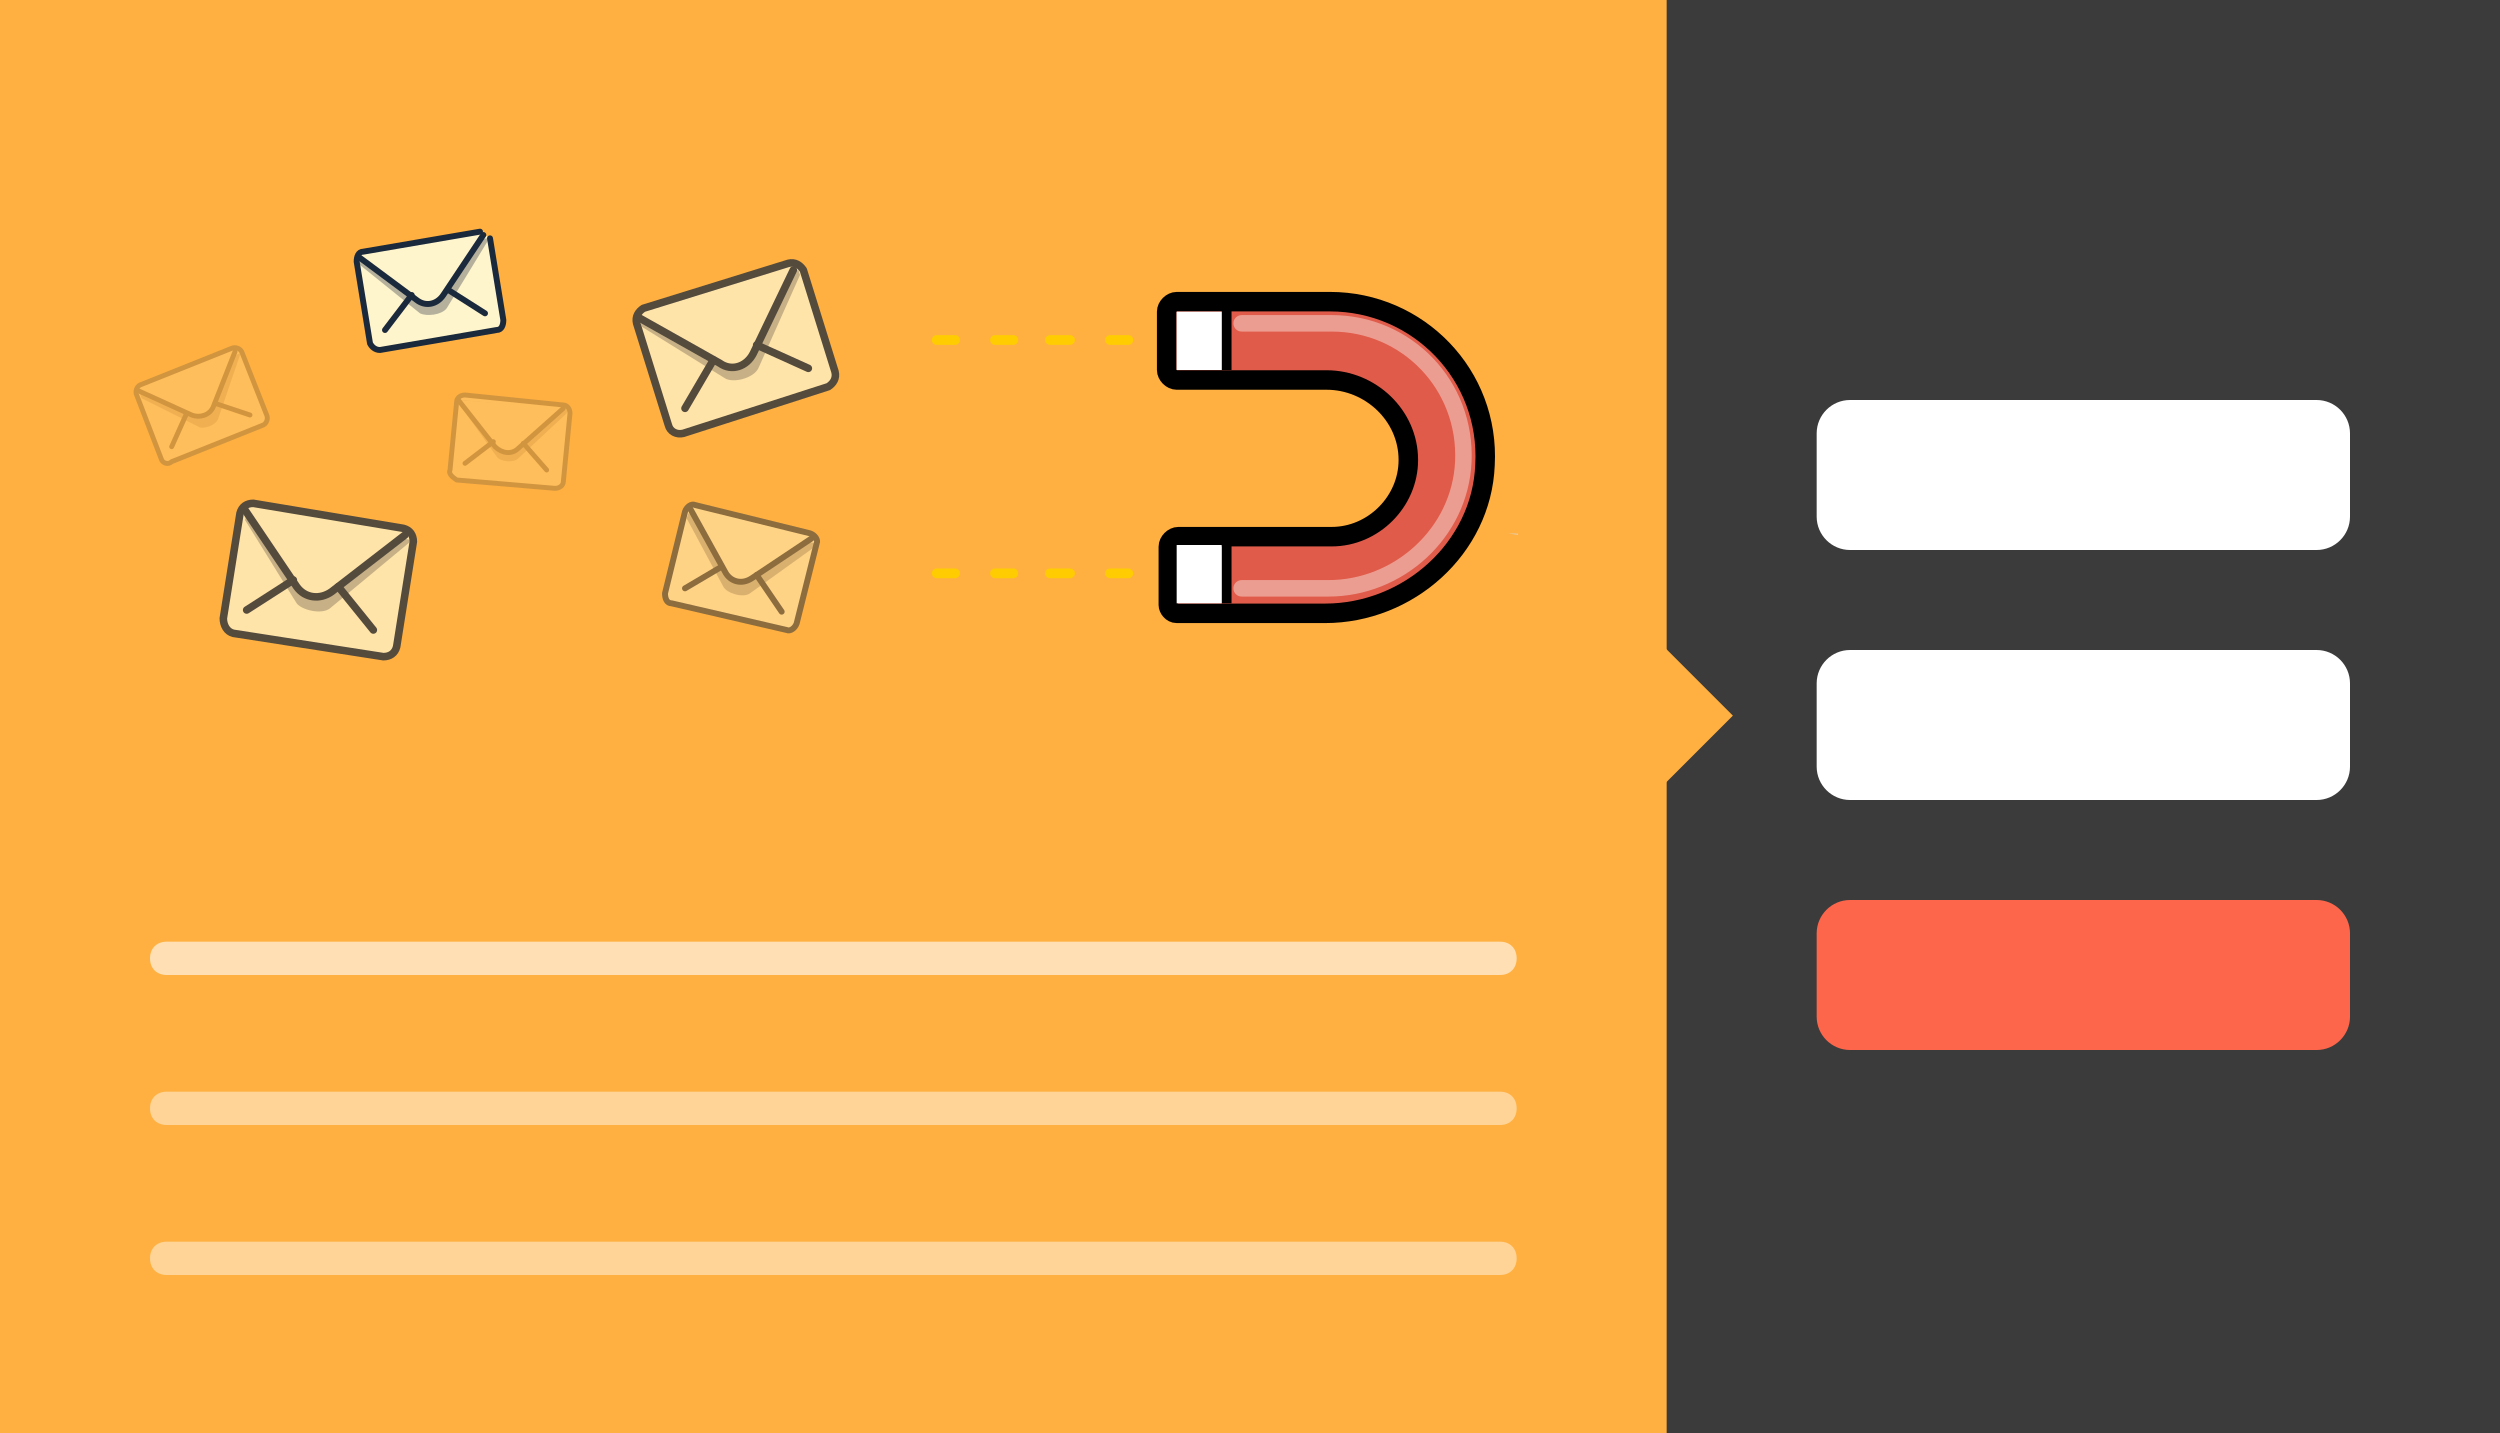 <?xml version="1.0" encoding="utf-8"?>
<!-- Generator: Adobe Illustrator 19.1.0, SVG Export Plug-In . SVG Version: 6.00 Build 0)  -->
<svg version="1.1" id="Layer_1" xmlns="http://www.w3.org/2000/svg" xmlns:xlink="http://www.w3.org/1999/xlink" x="0px" y="0px"
	 viewBox="-320 264 150 86" style="enable-background:new -320 264 150 86;" xml:space="preserve">
<style type="text/css">
	.st0{fill:#FFB040;}
	.st1{opacity:0.6;fill:#FFFFFF;enable-background:new    ;}
	.st2{opacity:0.45;fill:#FFFFFF;enable-background:new    ;}
	.st3{opacity:0.6;}
	.st4{fill:#D9D3CD;}
	.st5{fill:#EBE4DC;}
	.st6{opacity:0.75;}
	.st7{fill:#FFF5CC;stroke:#1B293C;stroke-width:0.454;stroke-linecap:round;stroke-linejoin:round;stroke-miterlimit:10;}
	.st8{opacity:0.35;fill:#293342;enable-background:new    ;}
	.st9{fill:none;stroke:#1B293C;stroke-width:0.454;stroke-linecap:round;stroke-linejoin:round;stroke-miterlimit:10;}
	.st10{opacity:0.5;}
	.st11{fill:#FFF5CC;stroke:#1B293C;stroke-width:0.356;stroke-linecap:round;stroke-linejoin:round;stroke-miterlimit:10;}
	.st12{fill:none;stroke:#1B293C;stroke-width:0.356;stroke-linecap:round;stroke-linejoin:round;stroke-miterlimit:10;}
	.st13{opacity:0.2;}
	.st14{fill:#FFF5CC;stroke:#1B293C;stroke-width:0.295;stroke-linecap:round;stroke-linejoin:round;stroke-miterlimit:10;}
	.st15{fill:none;stroke:#1B293C;stroke-width:0.295;stroke-linecap:round;stroke-linejoin:round;stroke-miterlimit:10;}
	.st16{fill:#E05B49;stroke:#000000;stroke-width:1.17;stroke-linecap:round;stroke-linejoin:round;stroke-miterlimit:10;}
	.st17{fill:none;stroke:#000000;stroke-width:0.585;stroke-linejoin:round;stroke-miterlimit:10;}
	.st18{fill:none;stroke:#FFCC01;stroke-width:0.585;stroke-linecap:round;stroke-linejoin:round;stroke-miterlimit:10;}
	.st19{fill:#FFFFFF;}
	.st20{fill:none;stroke:#EC9D92;stroke-width:0.989;stroke-linecap:round;stroke-linejoin:round;stroke-miterlimit:10;}
	.st21{fill:#3B3B3B;}
	.st22{fill:#FE664B;}
	.st23{display:none;}
</style>
<g id="Layer_1_1_">
	<rect x="-320" y="264" class="st0" width="150" height="86"/>
	<path class="st1" d="M-230,322.5h-80c-0.6,0-1-0.4-1-1l0,0c0-0.6,0.4-1,1-1h80c0.6,0,1,0.4,1,1l0,0
		C-229,322.1-229.4,322.5-230,322.5z"/>
	<path class="st2" d="M-230,331.5h-80c-0.6,0-1-0.4-1-1l0,0c0-0.6,0.4-1,1-1h80c0.6,0,1,0.4,1,1l0,0
		C-229,331.1-229.4,331.5-230,331.5z"/>
	<path class="st2" d="M-230,340.5h-80c-0.6,0-1-0.4-1-1l0,0c0-0.6,0.4-1,1-1h80c0.6,0,1,0.4,1,1l0,0
		C-229,340.1-229.4,340.5-230,340.5z"/>
	<g>
		<g class="st3">
			<path class="st4" d="M-229,296.1c0-0.1,0-0.1-0.1-0.1l-0.2,0c-0.1,0-0.1,0-0.2,0"/>
			<path class="st5" d="M-229,296c0.1,0,0.1,0.1,0,0.1"/>
		</g>
	</g>
	<g class="st6">
		<path class="st7" d="M-279.9,289.5l-1.9-6.1c-0.1-0.4,0.1-0.7,0.4-0.9l8.7-2.7c0.4-0.1,0.7,0.1,0.9,0.4l1.9,6.1
			c0.1,0.4-0.1,0.7-0.4,0.9l-8.7,2.8C-279.4,290.1-279.8,289.9-279.9,289.5z"/>
		<path class="st8" d="M-272,280.5l-2.5,5.6c-0.3,0.6-1.5,0.9-2,0.6l-5-3.1l-0.1-0.4l9.5-3L-272,280.5z"/>
		<path class="st7" d="M-272.4,280.2l-2.4,5c-0.4,0.8-1.3,1.1-2,0.6l-4.8-2.7"/>
		<line class="st9" x1="-274.6" y1="284.7" x2="-271.5" y2="286.1"/>
		<line class="st9" x1="-277.2" y1="285.6" x2="-278.9" y2="288.5"/>
	</g>
	<g class="st6">
		<path class="st7" d="M-306.6,301.1l1-6.3c0.1-0.4,0.4-0.6,0.8-0.6l9,1.5c0.4,0.1,0.6,0.4,0.6,0.8l-1,6.3c-0.1,0.4-0.4,0.6-0.8,0.6
			l-9-1.4C-306.4,301.9-306.6,301.5-306.6,301.1z"/>
		<path class="st8" d="M-295.5,296.6l-4.7,3.9c-0.5,0.4-1.7,0.1-2-0.3l-3.1-5l0.1-0.4l9.9,1.6L-295.5,296.6z"/>
		<path class="st7" d="M-295.7,296.1l-4.4,3.4c-0.7,0.5-1.6,0.4-2.1-0.3l-3.1-4.6"/>
		<line class="st9" x1="-299.7" y1="299.2" x2="-297.6" y2="301.8"/>
		<line class="st9" x1="-302.4" y1="298.8" x2="-305.2" y2="300.6"/>
	</g>
	<g class="st10">
		<path class="st11" d="M-280.1,299.6l1.2-4.9c0.1-0.3,0.4-0.5,0.6-0.4l6.9,1.7c0.3,0.1,0.5,0.4,0.4,0.6l-1.2,4.8
			c-0.1,0.3-0.4,0.5-0.6,0.4l-6.9-1.6C-280,300.2-280.1,299.9-280.1,299.6z"/>
		<path class="st8" d="M-271.1,296.8l-3.9,2.8c-0.4,0.3-1.4,0-1.6-0.4l-2.2-4.1l0.1-0.3l7.6,1.8V296.8z"/>
		<path class="st11" d="M-271.3,296.3l-3.6,2.4c-0.6,0.4-1.3,0.2-1.6-0.4l-2.1-3.8"/>
		<line class="st12" x1="-274.6" y1="298.5" x2="-273.1" y2="300.7"/>
		<line class="st12" x1="-276.7" y1="298" x2="-278.9" y2="299.3"/>
	</g>
	<path class="st11" d="M-290.6,278.3l0.8,4.9c0,0.3-0.1,0.6-0.4,0.6l-7,1.2c-0.3,0-0.5-0.2-0.6-0.4l-0.8-4.9c0-0.3,0.1-0.6,0.4-0.6
		l7-1.2"/>
	<path class="st8" d="M-290.7,278.4l-2.5,4.1c-0.3,0.4-1.2,0.5-1.6,0.3l-3.6-2.9l-0.1-0.3l7.7-1.3"/>
	<path class="st11" d="M-291,278.1l-2.4,3.6c-0.4,0.6-1.1,0.7-1.6,0.3l-3.5-2.6"/>
	<line class="st12" x1="-293.1" y1="281.4" x2="-290.9" y2="282.8"/>
	<line class="st12" x1="-295.3" y1="281.7" x2="-296.9" y2="283.8"/>
	<g class="st13">
		<path class="st14" d="M-293,292.2l0.4-4.1c0-0.2,0.2-0.4,0.5-0.4l5.9,0.6c0.2,0,0.4,0.2,0.4,0.5l-0.4,4.1c0,0.2-0.2,0.4-0.5,0.4
			l-5.9-0.5C-292.9,292.6-293.1,292.4-293,292.2z"/>
		<path class="st8" d="M-286,288.8l-2.9,2.7c-0.3,0.3-1.1,0.2-1.3-0.1l-2.2-3.1V288l6.5,0.6L-286,288.8z"/>
		<path class="st14" d="M-286.2,288.5l-2.7,2.4c-0.4,0.4-1,0.3-1.4-0.1l-2.2-2.8"/>
		<line class="st15" x1="-288.6" y1="290.6" x2="-287.2" y2="292.2"/>
		<line class="st15" x1="-290.4" y1="290.5" x2="-292.1" y2="291.8"/>
	</g>
	<g class="st13">
		<path class="st14" d="M-310.3,291.6l-1.5-3.9c-0.1-0.2,0-0.5,0.2-0.6l5.5-2.2c0.2-0.1,0.5,0,0.6,0.2l1.5,3.8
			c0.1,0.2,0,0.5-0.2,0.6l-5.5,2.2C-309.9,291.9-310.2,291.8-310.3,291.6z"/>
		<path class="st8" d="M-305.6,285.3l-1.3,3.8c-0.1,0.4-0.9,0.7-1.2,0.5l-3.4-1.7l-0.1-0.3l6-2.4V285.3z"/>
		<path class="st14" d="M-305.9,285.1l-1.3,3.3c-0.2,0.5-0.8,0.7-1.3,0.5l-3.3-1.5"/>
		<line class="st15" x1="-307.1" y1="288.2" x2="-305" y2="288.9"/>
		<line class="st15" x1="-308.8" y1="288.8" x2="-309.7" y2="290.8"/>
	</g>
	<path class="st16" d="M-249.4,300.8h8.9c5,0,9.4-3.9,9.6-8.9c0.3-5.4-4-9.8-9.3-9.8h-9.2c-0.3,0-0.6,0.3-0.6,0.6v3.5
		c0,0.3,0.3,0.6,0.6,0.6h9c2.6,0,4.9,2.1,4.9,4.8c0,2.5-2.1,4.6-4.6,4.6h-9.2c-0.3,0-0.6,0.3-0.6,0.6v3.5
		C-249.9,300.5-249.7,300.8-249.4,300.8z"/>
	<line class="st17" x1="-246.4" y1="300.2" x2="-246.4" y2="296.7"/>
	<line class="st17" x1="-246.4" y1="286.2" x2="-246.4" y2="282.6"/>
	<line class="st18" x1="-252.3" y1="298.4" x2="-253.4" y2="298.4"/>
	<line class="st18" x1="-255.8" y1="298.4" x2="-257" y2="298.4"/>
	<line class="st18" x1="-252.3" y1="284.4" x2="-253.4" y2="284.4"/>
	<line class="st18" x1="-255.8" y1="284.4" x2="-257" y2="284.4"/>
	<line class="st18" x1="-259.2" y1="298.4" x2="-260.3" y2="298.4"/>
	<line class="st18" x1="-262.7" y1="298.4" x2="-263.8" y2="298.4"/>
	<line class="st18" x1="-259.2" y1="284.4" x2="-260.3" y2="284.4"/>
	<line class="st18" x1="-262.7" y1="284.4" x2="-263.8" y2="284.4"/>
	<rect x="-249.4" y="282.7" class="st19" width="2.7" height="3.5"/>
	<rect x="-249.4" y="296.7" class="st19" width="2.7" height="3.5"/>
	<path class="st20" d="M-245.5,299.3h5.2c4.2,0,7.9-3.3,8.1-7.6c0.2-4.6-3.4-8.3-7.9-8.3h-5.4"/>
	<rect x="-220" y="264" class="st21" width="50" height="86"/>
	<path class="st22" d="M-181,327h-28c-1.1,0-2-0.9-2-2v-5c0-1.1,0.9-2,2-2h28c1.1,0,2,0.9,2,2v5C-179,326.1-179.9,327-181,327z"/>
	<path class="st19" d="M-181,312h-28c-1.1,0-2-0.9-2-2v-5c0-1.1,0.9-2,2-2h28c1.1,0,2,0.9,2,2v5C-179,311.1-179.9,312-181,312z"/>
	<path class="st19" d="M-181,297h-28c-1.1,0-2-0.9-2-2v-5c0-1.1,0.9-2,2-2h28c1.1,0,2,0.9,2,2v5C-179,296.1-179.9,297-181,297z"/>
	
		<rect x="-222.8" y="304.2" transform="matrix(-0.707 -0.707 0.707 -0.707 -592.646 368.517)" class="st0" width="5.7" height="5.7"/>
</g>
<g id="Layer_2" class="st23">
</g>
</svg>
